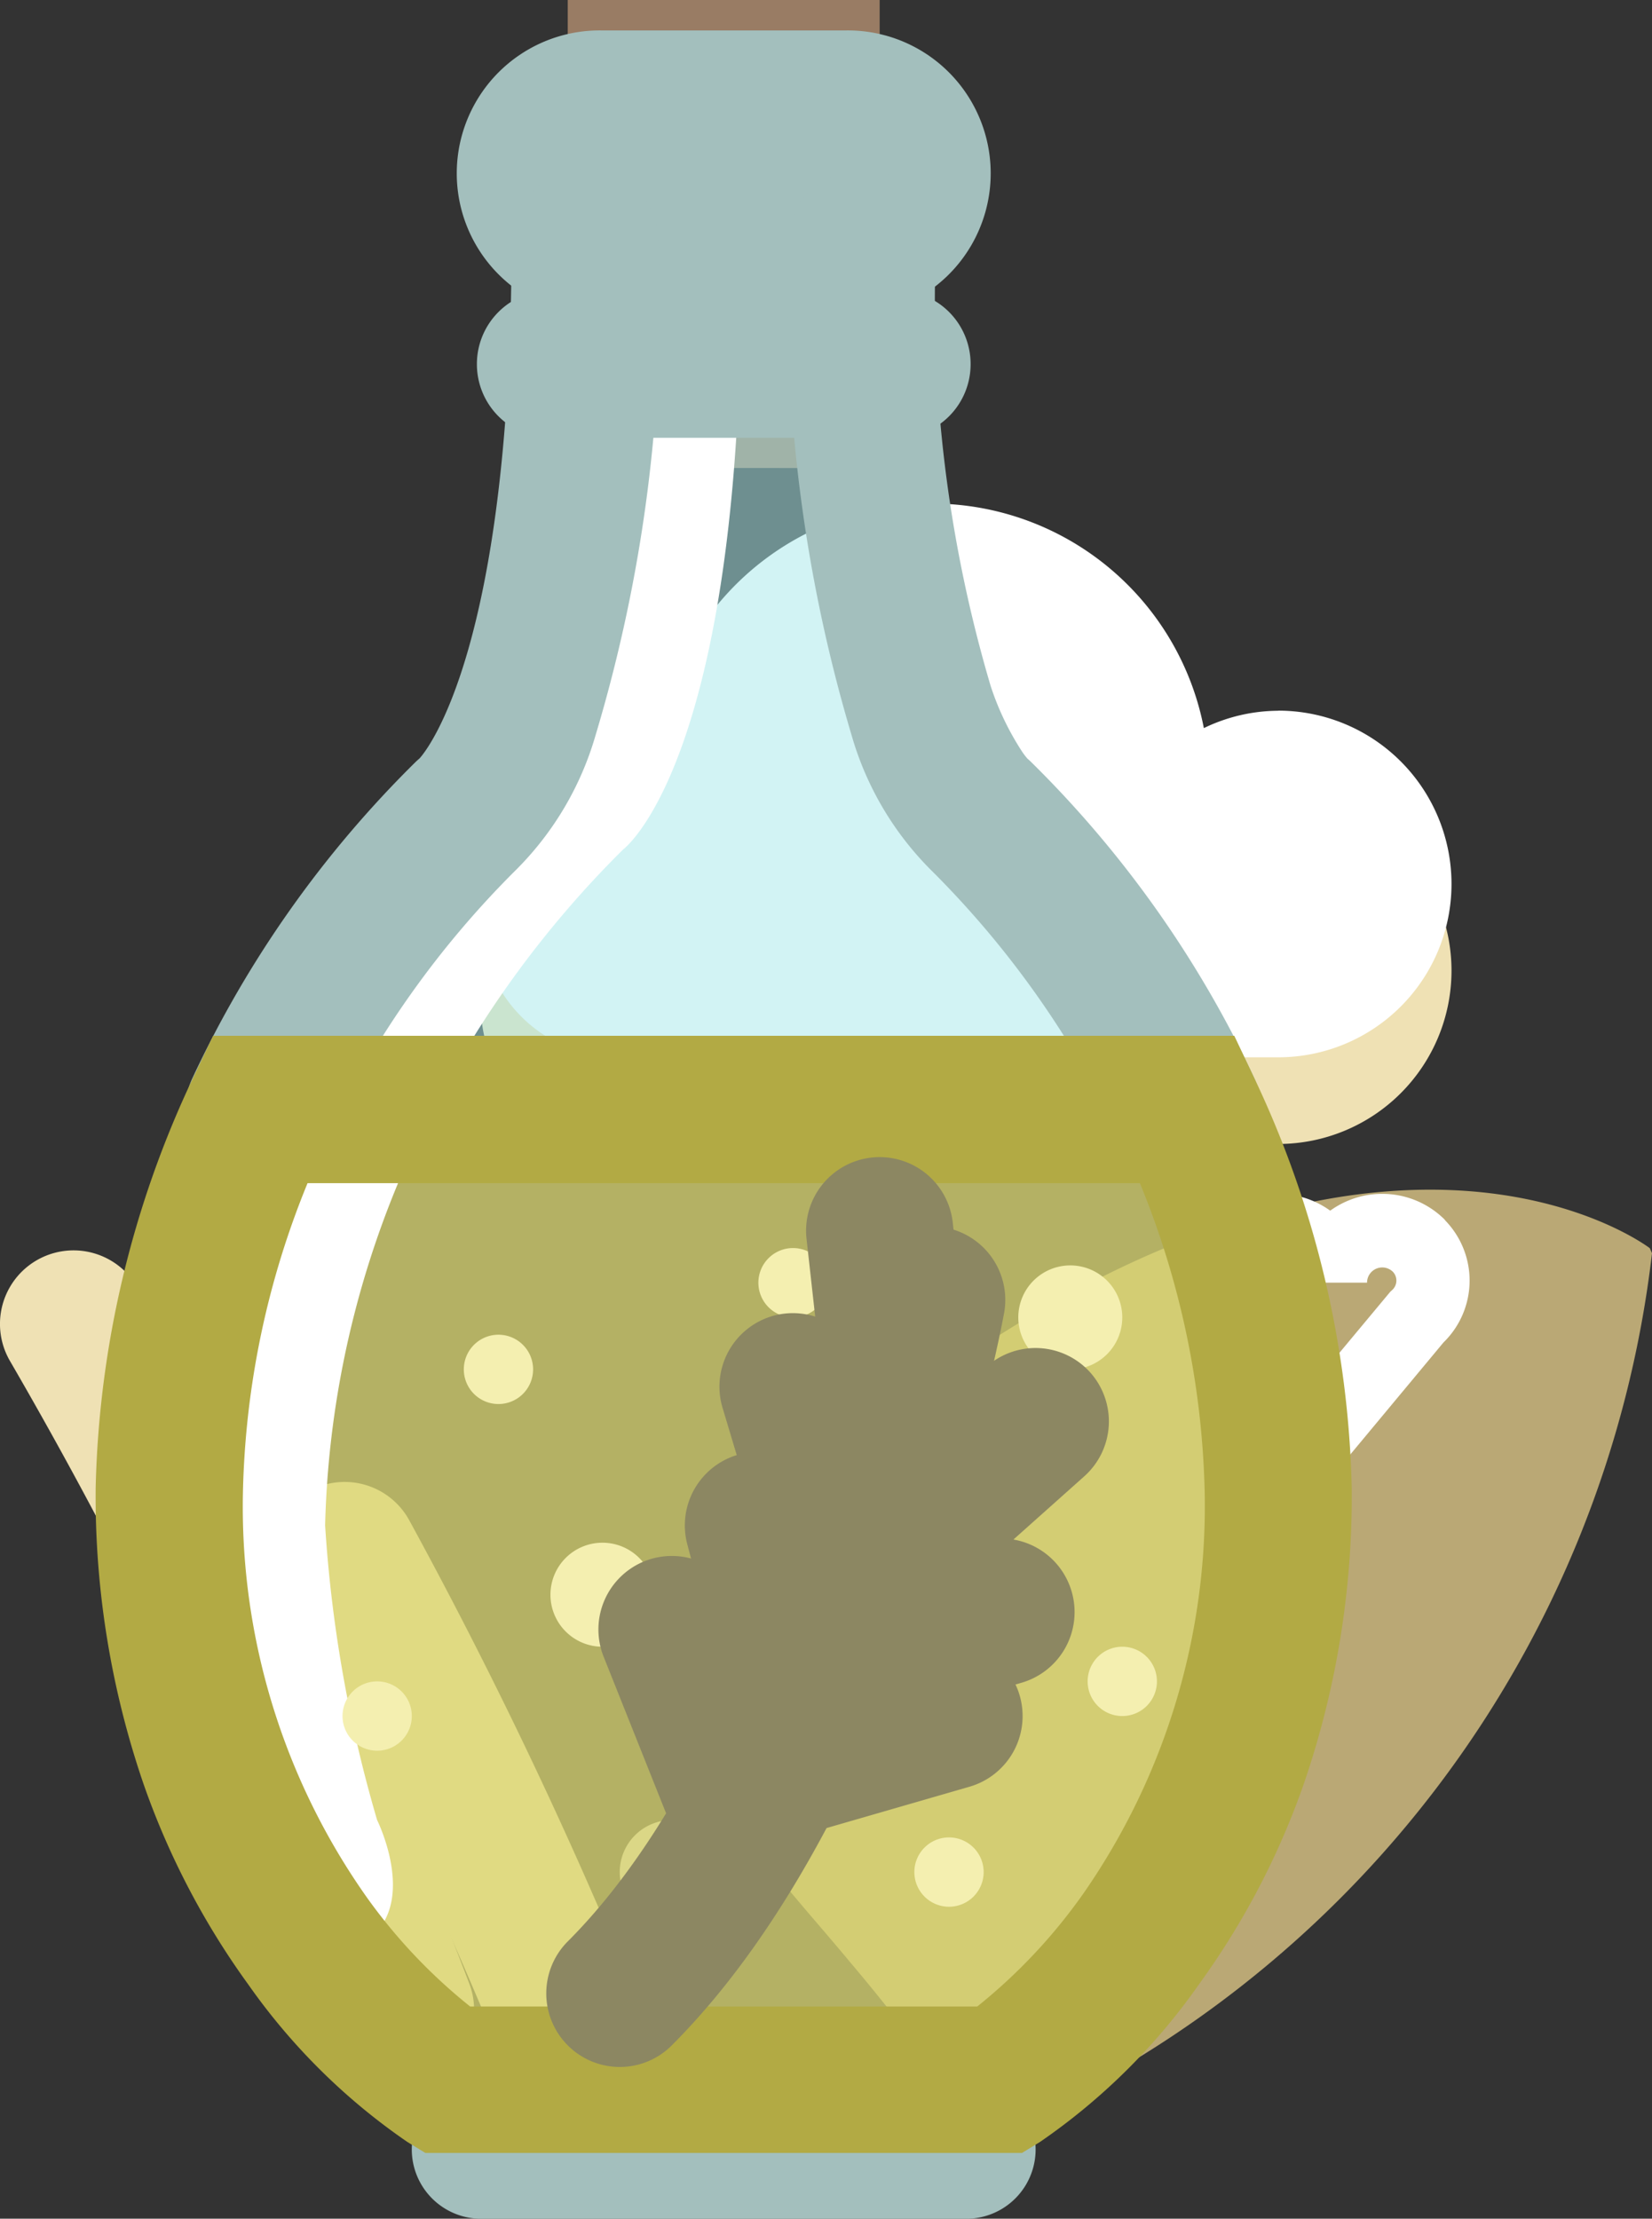 <svg xmlns="http://www.w3.org/2000/svg" width="30.279" height="40.653" viewBox="0 0 30.279 40.653">
  <rect x="0" y="0" width="30.279" height="40.653" fill="#333333" stroke="none"/>
  <g id="mediterranean" transform="translate(-19.174 -14.755)">
    <path id="Path_10694" data-name="Path 10694" d="M88.182,69.8l-.041-.092s-6.6-5.085-18.291,6.9c.372,2.668,2.287,4.554,3.643,6.193a33.7,33.7,0,0,1,2.4,3.2A20.009,20.009,0,0,0,88.182,69.8Z" transform="translate(-38.729 -32.083)" fill="#baa875"/>
    <path id="Path_10700" data-name="Path 10700" d="M41.822,89.641a1.349,1.349,0,0,1-1.26-.869,84.891,84.891,0,0,0-5.9-12.367,1.348,1.348,0,1,1,2.332-1.354,87.594,87.594,0,0,1,6.087,12.761,1.349,1.349,0,0,1-1.26,1.829Z" transform="translate(-15.306 -36.714)" fill="#efe1b4"/>
    <path id="Path_10701" data-name="Path 10701" d="M55.672,99.254a1.349,1.349,0,0,1-1.249-.841A85.016,85.016,0,0,0,50.3,89.734a1.348,1.348,0,0,1,2.367-1.292A87.72,87.72,0,0,1,56.92,97.4a1.349,1.349,0,0,1-1.249,1.857Z" transform="translate(-25.992 -45.831)" fill="#efe1b4"/>
    <path id="Path_10704" data-name="Path 10704" d="M74.594,37.833a3.157,3.157,0,0,0-1.363.318A5.082,5.082,0,0,0,63.16,39.1v.083a2.541,2.541,0,1,0-.635,5H74.594a3.176,3.176,0,1,0,0-6.352Z" transform="translate(-31.992 -8.467)" fill="#efe1b4"/>
    <path id="Path_10705" data-name="Path 10705" d="M103.67,70a1.619,1.619,0,0,1,.622.124,1.638,1.638,0,0,1,.33.184,1.638,1.638,0,0,1,.33-.184,1.618,1.618,0,0,1,.622-.124h0a1.617,1.617,0,0,1,1.15.476l0,.005a1.582,1.582,0,0,1-.027,2.243l-2.08,2.5-2.08-2.5a1.582,1.582,0,0,1-.027-2.243l0-.005A1.617,1.617,0,0,1,103.67,70Zm1.627,1.627h-1.348a.279.279,0,0,0-.473-.2.234.234,0,0,0,.012.335l.035.032,1.1,1.32,1.1-1.32.035-.032a.234.234,0,0,0,.012-.335.279.279,0,0,0-.473.2Z" transform="translate(-61.067 -33.37)" fill="#fff"/>
    <path id="Path_10706" data-name="Path 10706" d="M74.594,32.833a3.157,3.157,0,0,0-1.363.318A5.082,5.082,0,0,0,63.16,34.1v.083a2.541,2.541,0,1,0-.635,5H74.594a3.176,3.176,0,1,0,0-6.352Z" transform="translate(-31.992 -5.055)" fill="#fff"/>
    <path id="Path_10707" data-name="Path 10707" d="M67.858,8.575H65.318L65,3.176V0h5.717V3.176l-.318,5.4Z" transform="translate(-35.42 14.755)" fill="#997c64"/>
    <path id="Path_10708" data-name="Path 10708" d="M54.7,14c0,8.893,2.166,10.481,2.166,10.481a18.115,18.115,0,0,1,5.456,12.387c0,7.623-5.082,10.8-5.082,10.8H47.082S42,44.49,42,36.868a18.115,18.115,0,0,1,5.456-12.387S49.623,22.893,49.623,14" transform="translate(-19.724 5.202)" fill="#a7e8ea" opacity="0.51"/>
    <path id="Path_10709" data-name="Path 10709" d="M50.362,29.88a18.808,18.808,0,0,1,3.494-4.764s2.16-1.588,2.16-10.481h2.223V14H53.157c0,8.893-2.166,10.481-2.166,10.481a18.739,18.739,0,0,0-3.811,5.4Z" transform="translate(-23.259 5.202)" fill="#fff"/>
    <path id="Path_10735" data-name="Path 10735" d="M1.27,0h8.893a1.27,1.27,0,1,1,0,2.541H1.27A1.27,1.27,0,1,1,1.27,0Z" transform="translate(26.722 52.868)" fill="#a3bfbd"/>
    <path id="Path_10734" data-name="Path 10734" d="M1.27,0H5.717a1.27,1.27,0,1,1,0,2.541H1.27A1.27,1.27,0,1,1,1.27,0Z" transform="translate(28.945 16.661)" fill="#a7e8ea" opacity="0.51"/>
    <path id="Path_10710" data-name="Path 10710" d="M66.176,7.27h3.811A1.27,1.27,0,0,0,68.717,6H64.27a1.27,1.27,0,0,0,0,2.541h.635A1.27,1.27,0,0,1,66.176,7.27Z" transform="translate(-34.055 10.661)" fill="#fff"/>
    <path id="Path_10733" data-name="Path 10733" d="M.619-2H5.065a2.619,2.619,0,1,1,0,5.237H.619A2.619,2.619,0,1,1,.619-2Z" transform="translate(29.597 17.313)" fill="#a3bfbd"/>
    <path id="Path_10732" data-name="Path 10732" d="M5.7.7H-.652A1.348,1.348,0,0,1-2-.652,1.348,1.348,0,0,1-.652-2H5.7A1.348,1.348,0,0,1,7.049-.652,1.348,1.348,0,0,1,5.7.7Z" transform="translate(29.915 22.077)" fill="#a3bfbd"/>
    <path id="Path_10711" data-name="Path 10711" d="M87.314,30.577a1.348,1.348,0,0,1-1.222-.778,17.335,17.335,0,0,0-3.5-4.971,5.724,5.724,0,0,1-1.44-2.454A28.026,28.026,0,0,1,80,13.348a1.348,1.348,0,0,1,2.7,0,24.893,24.893,0,0,0,1,8.121,5.072,5.072,0,0,0,.574,1.2,1.318,1.318,0,0,0,.1.132q.04.034.077.071a20.023,20.023,0,0,1,4.085,5.788,1.349,1.349,0,0,1-1.22,1.92Z" transform="translate(-46.369 5.854)" fill="#a3bfbd"/>
    <path id="Path_10712" data-name="Path 10712" d="M46.527,30.577a1.349,1.349,0,0,1-1.22-1.92,20.023,20.023,0,0,1,4.085-5.788q.039-.038.08-.073c.12-.132,1.685-2,1.685-9.448a1.348,1.348,0,0,1,2.7,0,27.873,27.873,0,0,1-1.162,9.031,5.721,5.721,0,0,1-1.446,2.451,17.333,17.333,0,0,0-3.5,4.97A1.349,1.349,0,0,1,46.527,30.577Z" transform="translate(-22.607 5.854)" fill="#a3bfbd"/>
    <path id="Path_10713" data-name="Path 10713" d="M43.658,64A17.265,17.265,0,0,0,42,70.987c0,7.623,5.082,10.8,5.082,10.8H57.245s5.082-3.176,5.082-10.8A17.265,17.265,0,0,0,60.669,64Z" transform="translate(-19.724 -28.918)" fill="#f4d13d" opacity="0.52"/>
    <path id="Path_10714" data-name="Path 10714" d="M45.961,77.022a24.691,24.691,0,0,1-.953-5.4A17.43,17.43,0,0,1,46.978,64H43.8q-.26.559-.467,1.1v.032q-.1.251-.184.5v.038a11.21,11.21,0,0,0-.476,1.509v.035q-.057.222-.1.438v.038c-.1.457-.181.886-.238,1.27v.067q-.022.165-.044.318v.06c-.029.241-.051.47-.067.68v.883a13.677,13.677,0,0,0,2.754,8.54C47.06,79.226,45.961,77.022,45.961,77.022Z" transform="translate(-19.875 -28.918)" fill="#fff"/>
    <path id="Path_10731" data-name="Path 10731" d="M.953,0A.953.953,0,1,1,0,.953.953.953,0,0,1,.953,0Z" transform="translate(37.838 37.941)" fill="#f4efb0"/>
    <path id="Path_10730" data-name="Path 10730" d="M.953,0A.953.953,0,1,1,0,.953.953.953,0,0,1,.953,0Z" transform="translate(29.263 43.022)" fill="#f4efb0"/>
    <path id="Path_10729" data-name="Path 10729" d="M.953,0A.953.953,0,1,1,0,.953.953.953,0,0,1,.953,0Z" transform="translate(30.533 48.104)" fill="#dbd786"/>
    <path id="Path_10728" data-name="Path 10728" d="M.635,0A.635.635,0,1,1,0,.635.635.635,0,0,1,.635,0Z" transform="translate(35.933 48.422)" fill="#f4efb0"/>
    <path id="Path_10727" data-name="Path 10727" d="M.635,0A.635.635,0,1,1,0,.635.635.635,0,0,1,.635,0Z" transform="translate(33.074 37.623)" fill="#f4efb0"/>
    <path id="Path_10726" data-name="Path 10726" d="M.635,0A.635.635,0,1,1,0,.635.635.635,0,0,1,.635,0Z" transform="translate(39.109 44.928)" fill="#f4efb0"/>
    <path id="Path_10725" data-name="Path 10725" d="M.635,0A.635.635,0,1,1,0,.635.635.635,0,0,1,.635,0Z" transform="translate(27.675 39.211)" fill="#f4efb0"/>
    <path id="Path_10724" data-name="Path 10724" d="M.635,0A.635.635,0,1,1,0,.635.635.635,0,0,1,.635,0Z" transform="translate(25.452 45.563)" fill="#f4efb0"/>
    <path id="Path_10715" data-name="Path 10715" d="M60.017,62h.853l.365.771A18.5,18.5,0,0,1,63.023,70.3v.032a16.235,16.235,0,0,1-.869,5.346,14.248,14.248,0,0,1-1.93,3.7,11.514,11.514,0,0,1-2.917,2.891l-.328.2H46.043l-.328-.2A11.514,11.514,0,0,1,42.8,79.386a14.247,14.247,0,0,1-1.93-3.7A16.235,16.235,0,0,1,40,70.336V70.3a18.5,18.5,0,0,1,1.787-7.533L42.153,62Zm.31,8.351A15.8,15.8,0,0,0,59.14,64.7H43.884A15.8,15.8,0,0,0,42.7,70.351,12.4,12.4,0,0,0,44.98,77.8a10,10,0,0,0,1.884,1.986h9.295A10.1,10.1,0,0,0,58.115,77.7,12.434,12.434,0,0,0,60.327,70.351Z" transform="translate(-19.073 -28.266)" fill="#b2aa44"/>
    <path id="Path_10716" data-name="Path 10716" d="M67.348,88.4a1.348,1.348,0,0,1-.953-2.3c3.789-3.789,5.329-11.915,5.345-12a1.348,1.348,0,0,1,2.652.491c-.068.367-1.715,9.037-6.089,13.412A1.344,1.344,0,0,1,67.348,88.4Z" transform="translate(-36.815 -35.772)" fill="#8c8762"/>
    <path id="Path_10723" data-name="Path 10723" d="M-.651,3.695a1.345,1.345,0,0,1-1.007-.451,1.348,1.348,0,0,1,.109-1.9l3.363-3a1.348,1.348,0,0,1,1.9.109,1.348,1.348,0,0,1-.109,1.9l-3.363,3A1.343,1.343,0,0,1-.651,3.695Z" transform="translate(35.444 41.451)" fill="#8c8762"/>
    <path id="Path_10722" data-name="Path 10722" d="M-.652,1.65A1.349,1.349,0,0,1-1.947.677,1.348,1.348,0,0,1-1.028-.994l3.281-.953a1.348,1.348,0,0,1,1.671.919A1.348,1.348,0,0,1,3.005.643L-.276,1.6A1.349,1.349,0,0,1-.652,1.65Z" transform="translate(34.892 44.945)" fill="#8c8762"/>
    <path id="Path_10721" data-name="Path 10721" d="M-.652,1.615A1.349,1.349,0,0,1-1.947.64a1.348,1.348,0,0,1,.921-1.67L2.15-1.947a1.348,1.348,0,0,1,1.67.921A1.348,1.348,0,0,1,2.9.643l-3.176.918A1.349,1.349,0,0,1-.652,1.615Z" transform="translate(34.044 46.85)" fill="#8c8762"/>
    <path id="Path_10720" data-name="Path 10720" d="M.3,3.873A1.349,1.349,0,0,1-.99,2.912L-1.943-.264a1.348,1.348,0,0,1,.9-1.679,1.348,1.348,0,0,1,1.679.9l.953,3.176A1.349,1.349,0,0,1,.3,3.873Z" transform="translate(34.361 40.816)" fill="#8c8762"/>
    <path id="Path_10719" data-name="Path 10719" d="M.129,3.685a1.349,1.349,0,0,1-1.3-1.008L-1.956-.311A1.348,1.348,0,0,1-.993-1.956,1.348,1.348,0,0,1,.653-.993L1.434,2A1.348,1.348,0,0,1,.47,3.641,1.351,1.351,0,0,1,.129,3.685Z" transform="translate(33.726 43.357)" fill="#8c8762"/>
    <path id="Path_10718" data-name="Path 10718" d="M.619,3.873A1.349,1.349,0,0,1-.633,3.025L-1.9-.151A1.348,1.348,0,0,1-1.153-1.9,1.348,1.348,0,0,1,.6-1.153L1.87,2.023A1.349,1.349,0,0,1,.619,3.873Z" transform="translate(32.138 45.262)" fill="#8c8762"/>
    <path id="Path_10717" data-name="Path 10717" d="M-.336,3.555a1.348,1.348,0,0,1-1.338-1.2L-1.992-.5A1.348,1.348,0,0,1-.8-1.992,1.348,1.348,0,0,1,.688-.8l.318,2.858A1.348,1.348,0,0,1-.185,3.547,1.364,1.364,0,0,1-.336,3.555Z" transform="translate(35.949 37.957)" fill="#8c8762"/>
  </g>
</svg>
